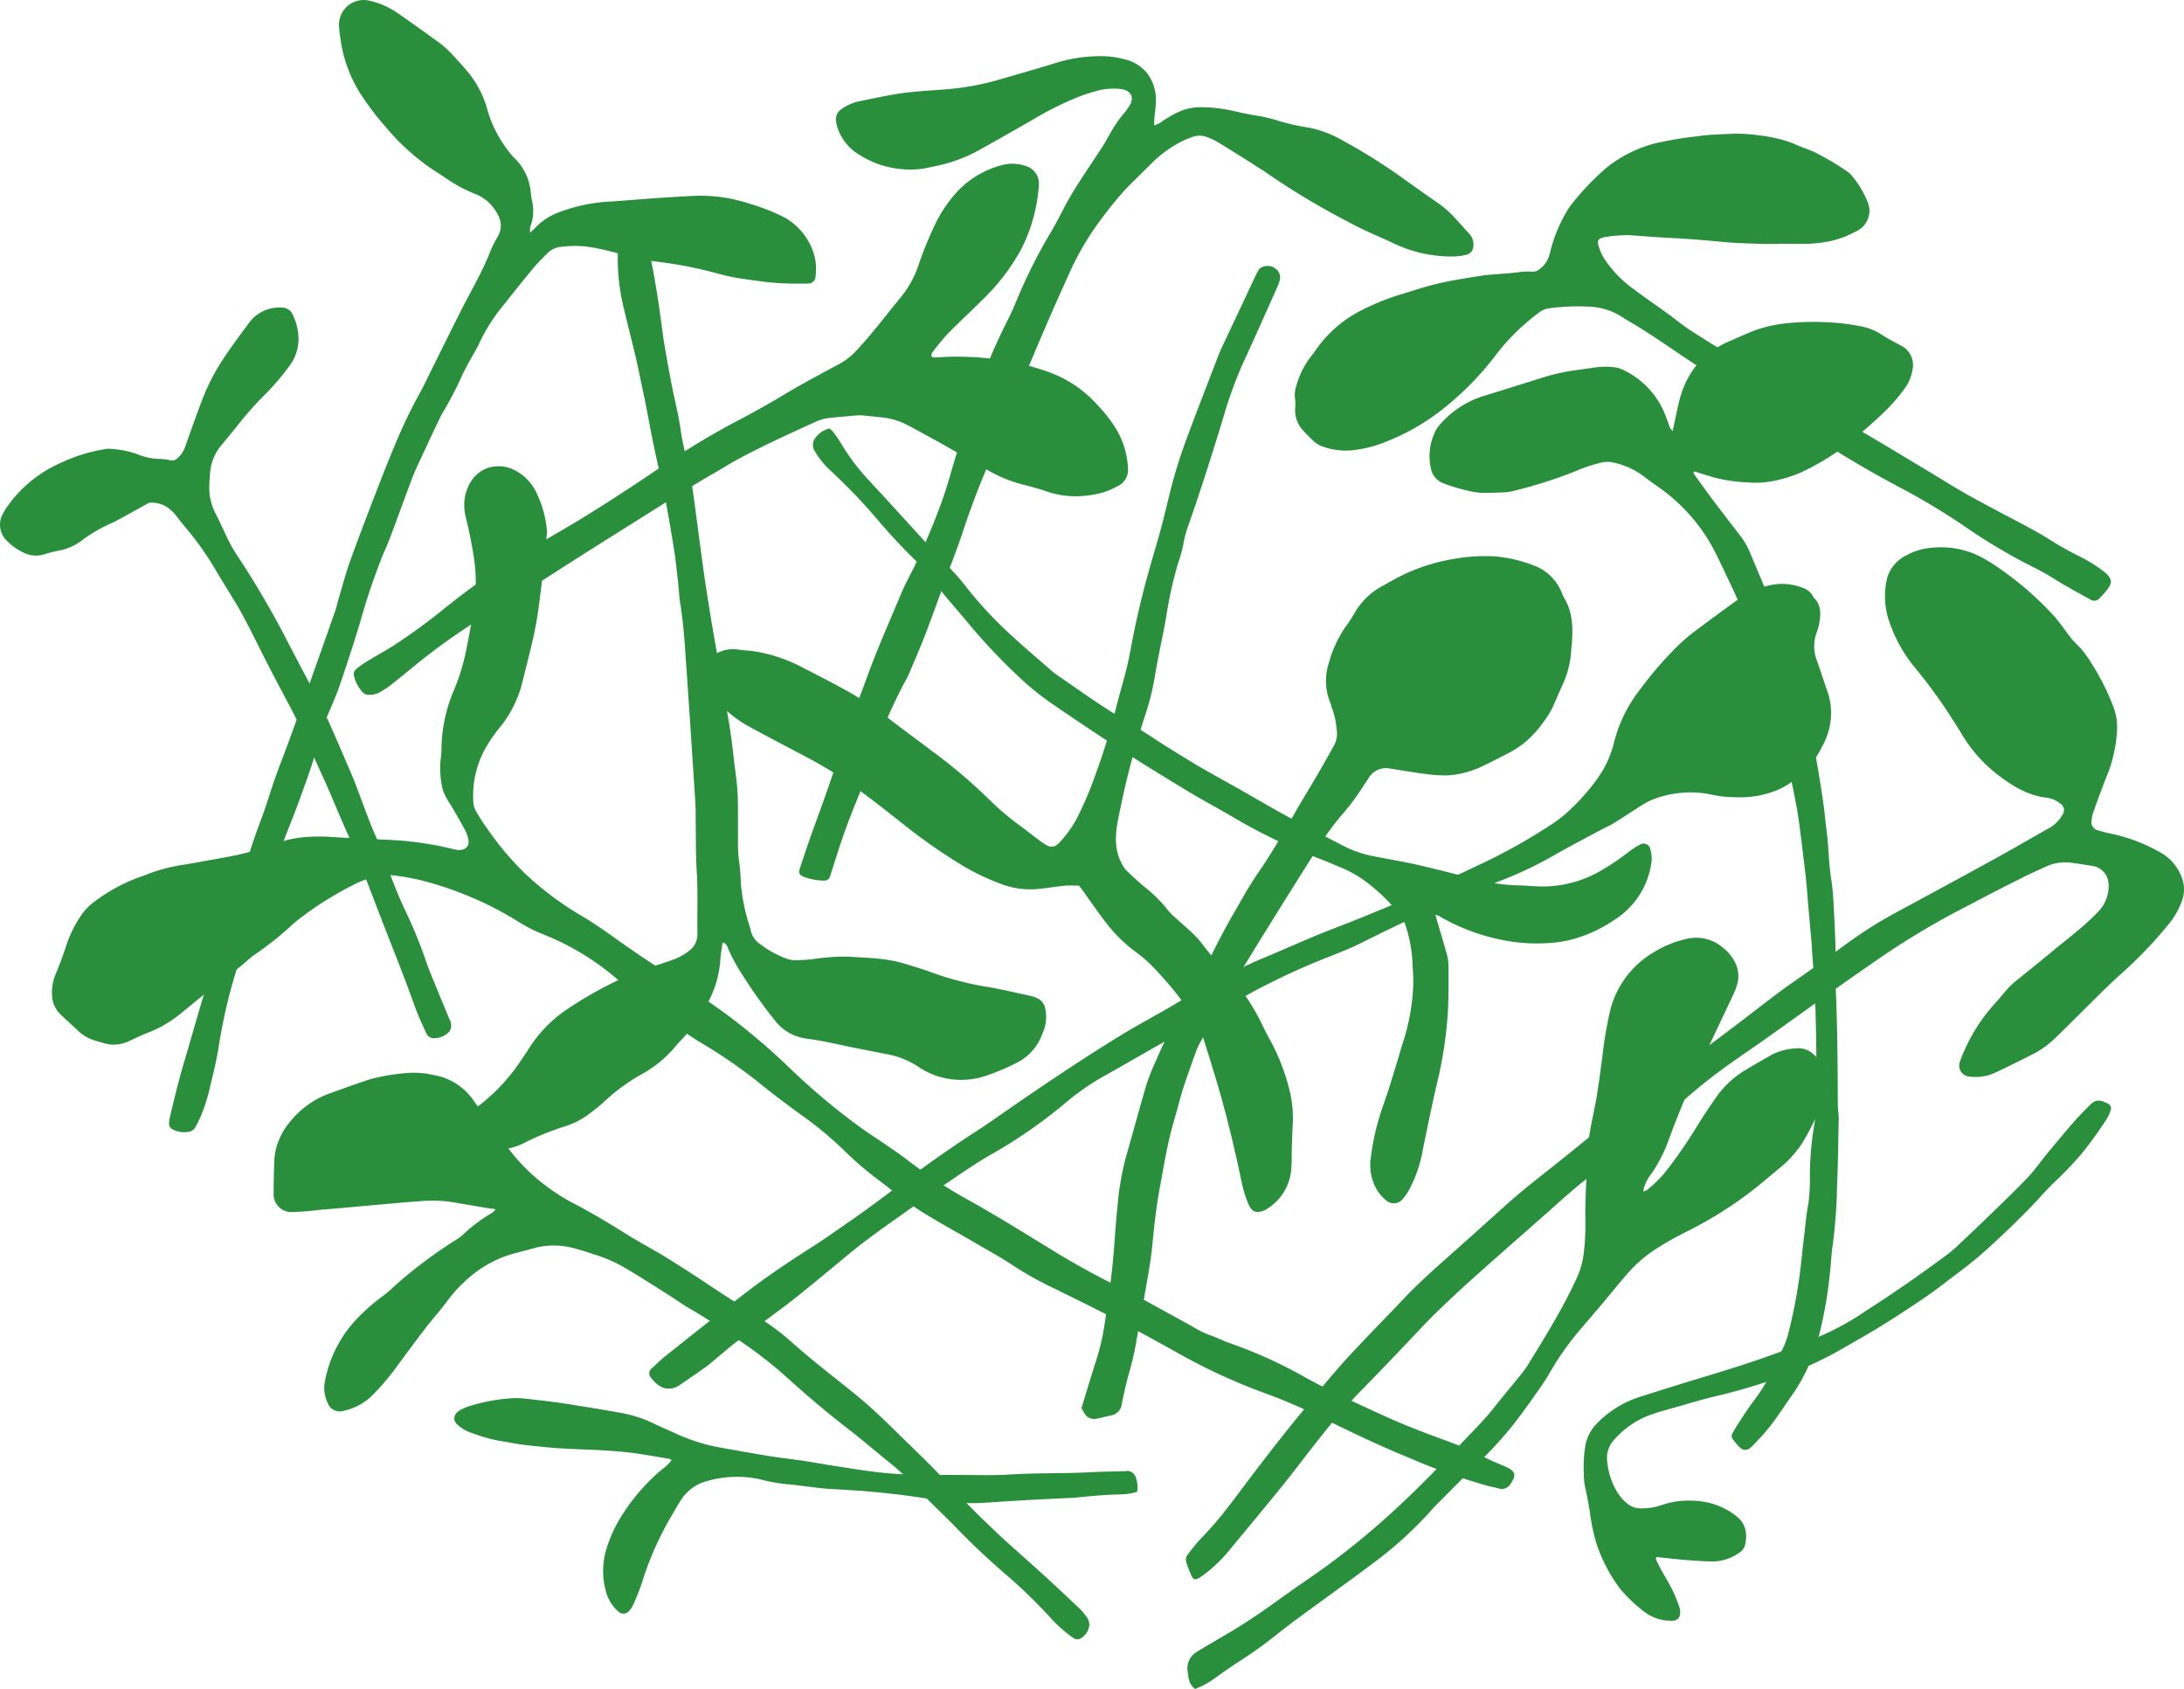 <svg xmlns="http://www.w3.org/2000/svg" width="1080" height="835.05" viewBox="-0.002 0.015 1080 835.035" style=""><g><title>fxVector_191447914</title><g data-name="Layer 2"><g data-name="Layer 1" fill="#298f3d" fill-rule="evenodd"><path d="M533.53 437.87c-2.51 0-4.58-.18-6.63 0-4 .39-7.93 1.05-11.91 1.47a41.17 41.17 0 0 1-18-1.6 113 113 0 0 1-20.55-9.51 274.06 274.06 0 0 1-29.89-20.85c-7.59-5.94-15.13-12-22.92-17.58a197.76 197.76 0 0 0-24.09-15.12c-9.46-4.93-18.92-9.9-28.28-15A59.16 59.16 0 0 1 354 345.93a18.52 18.52 0 0 1-4.32-12.75 18.1 18.1 0 0 1 2.16-7.24 6.85 6.85 0 0 1 4.32-3.71 16.44 16.44 0 0 1 8.23-1.17c2.77.5 5.62.54 8.4.93a76.84 76.84 0 0 1 24.33 8.17c6.61 3.37 13.2 6.76 19.7 10.32a168.27 168.27 0 0 1 22 14.26c7.52 5.79 15.12 11.34 22.75 17.11a259.89 259.89 0 0 1 27.11 23 139.11 139.11 0 0 0 16.27 13.8c2.74 2 5.42 4.13 8.14 6.2 1.06.8 2.16 1.6 3.26 2.31 3.22 2.16 5.21 2 7.8-.86a56.06 56.06 0 0 0 8.28-11.54 166.55 166.55 0 0 0 8.64-20 331.32 331.32 0 0 0 11.06-35.67c1.66-6.61 3.65-13.13 5.25-19.76 1.27-5.32 2.16-10.8 3.24-16.12s2.37-11 3.69-16.46c2.49-10.24 5.45-20.33 8.41-30.44 2.16-7.51 3.95-15.12 5.83-22.81a248.17 248.17 0 0 1 8.79-28.08c4.95-13.33 10.13-26.59 15.25-39.88.8-2.16 1.77-4.08 2.72-6.09l15.32-32.6c.45-.93.91-1.86 1.43-2.77a5.23 5.23 0 0 1 1-1.4 6.49 6.49 0 0 1 7.52 0 5.41 5.41 0 0 1 2.14 6.33 34 34 0 0 1-1.45 3.74c-5.64 12.57-11.23 25.19-17 37.71a212.74 212.74 0 0 0-9.46 26.36c-5.44 17.89-11.1 35.69-17.28 53.29a53.29 53.29 0 0 0-2.46 9.44 62.51 62.51 0 0 1-2.42 8.64 197.61 197.61 0 0 0-5.9 26.42c-1 6.14-2.38 12.21-3.56 18.32-.76 3.94-1.54 7.85-2.16 11.8a126.17 126.17 0 0 1-4.33 17.67 414.56 414.56 0 0 0-11.29 40.68c-1 4.94-2.16 9.85-3 14.82-1 6.48-1 13 2.31 19.09a13.57 13.57 0 0 0 2.16 3.24c3.11 3 6.24 5.92 9.55 8.64a66.88 66.88 0 0 1 11 11 30.25 30.25 0 0 0 4.06 4.1c3.26 3 6.72 5.84 9.83 9 2.29 2.33 4.11 5.08 6.2 7.58a75.27 75.27 0 0 0 5.27 6A112.08 112.08 0 0 1 625.3 509c1 2 2.16 4 3.13 5.9a103.67 103.67 0 0 1 9.33 24.48 58.06 58.06 0 0 1 1.47 17.28c-.21 4-.34 8-.47 12 0 3.11 0 6.24-.22 9.35a25.31 25.31 0 0 1-11.34 19.25 10.21 10.21 0 0 1-1.51.93c-4.76 2.27-6.83.56-8.3-2.79a58 58 0 0 1-3.5-11.47c-3.48-16.55-7.39-33-12.23-49.17-2.46-8.23-5-16.46-7.66-24.62a26.51 26.51 0 0 0-2.94-5.94A169.8 169.8 0 0 0 573 481.09a69.05 69.05 0 0 0-10.8-10 74.28 74.28 0 0 1-15.77-15.55c-3.28-4.21-6.28-8.64-9.44-13a48.74 48.74 0 0 0-3.46-4.67z"></path><path d="M534.78 696.3c2.16-7.17 4.32-14.39 6.61-21.6a118.87 118.87 0 0 0 4.32-16.79c.41-2.48.8-5 1.15-7.47.8-5.58 1.6-11.15 2.33-16.72.52-4.13 1-8.26 1.36-12.38.72-8.28 1.15-16.57 2.06-24.82a138.1 138.1 0 0 1 3.95-23.64c3.52-12.25 6.78-24.56 10.39-36.72a99.45 99.45 0 0 1 4.62-11.56 237.41 237.41 0 0 1 19.6-36.9 54.55 54.55 0 0 0 4.06-7.38c4.73-10.24 9.89-20.27 15.57-30 3.63-6.29 7.13-12.68 11.28-18.65 6.76-9.78 12.64-20.06 18.58-30.35 3.71-6.48 7.58-12.74 11.32-19.14q4-6.93 7.88-13.95a11.9 11.9 0 0 0 1.13-7.37 37.55 37.55 0 0 0-2.06-10c-.52-1.21-.71-2.57-1.25-3.8a28.49 28.49 0 0 1-.58-19.21 57.72 57.72 0 0 1 8.64-18.45 68.4 68.4 0 0 0 4.32-6.71 35.06 35.06 0 0 1 14.45-13.44c1.92-1.1 3.87-2.16 5.81-3.26a93.17 93.17 0 0 1 28.08-9.57 89 89 0 0 1 21.3-1.3 69.45 69.45 0 0 1 20.59 5.21c.28.11.52.26.8.39a23.75 23.75 0 0 1 11.17 12.22 18.93 18.93 0 0 0 1.06 2.44c4.32 6.92 4.56 14.56 4 22.36 0 1-.32 2.16-.32 3.09a46.68 46.68 0 0 1-4.8 18.82 720.62 720.62 0 0 0-3.56 8.16 41.69 41.69 0 0 1-5.4 9.18 53.37 53.37 0 0 1-9.29 10.16 52.34 52.34 0 0 1-6.7 4.51c-4.69 2.53-9.5 4.86-14.3 7.22a46.76 46.76 0 0 1-16.68 4.47 67.18 67.18 0 0 1-11.51-.73c-2.81-.26-5.59-.76-8.36-1.19s-5.85-.95-8.77-1.39a10 10 0 0 0-11 4.87c-.84 1.38-1.81 2.7-2.68 4.08a115.18 115.18 0 0 1-10.39 13.89 135.44 135.44 0 0 0-11.56 15.8q-13.82 21.78-27.42 43.73-10.43 16.85-20.58 33.89c-3.76 6.48-7.17 13-10.69 19.44a30.63 30.63 0 0 0-2 4.45c-2.81 8-5.86 15.86-8 24-1.72 6.48-3.8 13.11-5.31 19.74-1.73 7.67-3 15.43-4.45 23.14-1.79 9.63-2.85 19.44-3.78 29.1-.58 6-1.64 12-2.68 18-1.62 9.51-3.41 19-5.08 28.45a132.67 132.67 0 0 1-3.28 14.76c-1.62 5.53-2.92 11.19-4 16.85a6.47 6.47 0 0 1-5.44 5.59c-2.31.52-4.63 1.11-6.94 1.58a5.42 5.42 0 0 1-5.85-2.29c-.59-.82-.98-1.73-1.72-2.81z"></path><path d="M858.89 394.16a56 56 0 0 1-13.22-1.44 51.26 51.26 0 0 0-27.59 2.28 33.76 33.76 0 0 0-6 3c-4.78 3-9.44 6.15-14.26 9.09-2.64 1.6-5.53 2.81-8.27 4.32-7.31 3.93-14.67 7.78-21.87 11.93a192.43 192.43 0 0 1-26.57 12.46c-13.54 5.29-26.87 11-40.14 17-9.48 4.32-18.77 8.88-28.08 13.52-4.75 2.4-9.74 4.32-14.69 6.33a336.9 336.9 0 0 0-49.2 23.69c-5.71 3.46-11.63 6.49-17.46 9.86l-21.32 12c-8.12 4.62-16.2 9.35-24.37 13.87a126.92 126.92 0 0 0-19.66 13.78 241.7 241.7 0 0 1-36.2 25c-5.66 3.22-11.08 6.87-16.51 10.52q-12.54 8.48-24.86 17.28c-9.42 6.72-19 13.27-27.93 20.61-8.26 6.79-16.44 13.68-24.76 20.37-5.08 4.09-10.33 8-15.58 11.89s-11.27 8.18-16.82 12.42c-3.52 2.7-6.85 5.66-10.29 8.49-1.49 1.23-2.93 2.52-4.51 3.63-4 2.83-8 5.59-12.08 8.33a9.76 9.76 0 0 1-6.61 2.16 9.16 9.16 0 0 1-2.94-.79 15.18 15.18 0 0 1-4.94-4.32 3.23 3.23 0 0 1-.27-4.55 3.41 3.41 0 0 1 .61-.53c2.36-2.16 4.73-4.52 7.28-6.48 13.25-10.52 26.47-21.11 39.88-31.39 10.13-7.76 20.74-14.86 31.52-21.71 6.48-4.13 12.77-8.64 19.12-13 9.91-6.83 19.44-14.2 29.1-21.3 11.12-8.17 22.4-16.14 34-23.57 4.13-2.64 8.12-5.49 12.14-8.28 19.27-13.37 38.69-26.48 58.7-38.75 9.24-5.68 18.88-10.63 28.08-16.2 10.07-6.07 20.54-11.32 30.94-16.72 5.24-2.75 10.8-5 16.22-7.28 10.5-4.5 20.93-9.14 31.6-13.22s20.94-8.36 31.33-12.71c2.05-.86 4.06-1.83 6.07-2.76 11.17-5.21 22.36-10.33 33.46-15.64a280.79 280.79 0 0 0 37.16-21 61 61 0 0 0 6.89-5.64 102.88 102.88 0 0 0 13.84-15.64 51.36 51.36 0 0 0 8.33-18.07 70.19 70.19 0 0 1 12.64-25.82 178.93 178.93 0 0 1 18.62-21.6 87.65 87.65 0 0 1 7.69-6.72c7.22-5.46 14.54-10.8 21.86-16.13a55.47 55.47 0 0 1 13.12-6.48 27.78 27.78 0 0 1 19.59.47 8.66 8.66 0 0 1 4.73 3.87 5.13 5.13 0 0 0 .73 1.12c3.72 3.78 3.2 8.36 2.4 13a26.84 26.84 0 0 1-1.29 4.32 19.42 19.42 0 0 0 .17 13.48c1.88 5.17 3.48 10.42 5.34 15.58a32.68 32.68 0 0 1 1.46 14.49 34.41 34.41 0 0 1-4 12.21 46.06 46.06 0 0 1-20.46 21 47.42 47.42 0 0 1-21.87 4.37z"></path><path d="M827.15 213.13c1.21-5.57 2.16-10.52 3.37-15.38a46.37 46.37 0 0 1 5.27-12.68 35.83 35.83 0 0 1 4.86-6.31 44 44 0 0 1 14.15-9.89c3.68-1.6 7.33-3.2 11-4.77a65.15 65.15 0 0 1 16.76-4.17 131.06 131.06 0 0 1 23.1-.46 101.84 101.84 0 0 1 14.54 1.88 27.12 27.12 0 0 1 10.26 4.11c3 1.94 6.15 3.56 9.29 5.25a10.8 10.8 0 0 1 6 12.12 21.56 21.56 0 0 1-3.69 9 89.86 89.86 0 0 1-11.45 13q-5.58 5.16-11.28 10.13a123.56 123.56 0 0 1-28.64 18.58 64.13 64.13 0 0 1-15.75 4.6 43 43 0 0 1-11 .35 78.18 78.18 0 0 1-15.38-2.16c-3.57-.93-7-2.16-10.67-3.22-.48.3-.52.84-.13 1.38 3.22 4.45 6.48 9 9.7 13.33 4.32 5.68 8.64 11.28 13 16.92a36.67 36.67 0 0 1 4.9 8.44c3.05 7.24 6.07 14.5 9.16 21.74 2.49 5.87 5.14 11.66 7.52 17.58 3.87 9.66 7.5 19.44 10.43 29.34a51.85 51.85 0 0 1 1.82 8.64c.71 6.48 1.58 13 2.85 19.44.84 4.32 1.6 8.75 2.33 13.13.82 5 1.62 10 2.31 14.95.59 4.32.93 8.64 1.49 12.81 1.06 8.23 1 16.55 2.42 24.78a136.33 136.33 0 0 1 1.13 13.74c.65 10.67 1 21.34 1 32v8.44c.82 18.86.91 37.7 1 56.56 0 1.34.19 2.66.28 4a27.16 27.16 0 0 1 .15 3.12c-.24 10.8-.3 21.6-.8 32.4a261.14 261.14 0 0 1-2.16 29.7c-.6 3.8-.75 7.67-1.16 11.52a209.13 209.13 0 0 1-5.43 32.4 89 89 0 0 1-12.5 28.82c-5.43 7.6-10.24 15.68-16.7 22.49-1.23 1.29-2.44 2.61-3.7 3.89a11 11 0 0 1-1.66 1.46 3.65 3.65 0 0 1-4.84-.54c-1.3-1.25-2.3-2.59-3.3-3.82a2.75 2.75 0 0 1-.17-3.33c.95-1.69 1.92-3.35 3-5 2.29-3.46 4.49-7 7-10.3A94.07 94.07 0 0 0 879.06 672a45.3 45.3 0 0 1 2.16-4.43 41.59 41.59 0 0 0 3.44-9.61 252.25 252.25 0 0 0 5.44-28.82c.82-6.33 1.36-12.68 2.16-19 .56-4.86 1-9.77 1.9-14.56a84.23 84.23 0 0 0 .82-14.19 160.06 160.06 0 0 1 2.16-25.21 70.62 70.62 0 0 0 1-11.52q.2-13.8 0-27.63c-.13-9-.33-18.1-.72-27.15-.3-7-.95-13.89-1.44-20.85a18.64 18.64 0 0 0-.13-2.68l-1.62-18.17c-.35-4-.59-8-1-12-.75-6.94-1.6-13.85-2.46-20.76-.61-4.84-1.17-9.73-2-14.52-1.19-6.72-2.57-13.39-4-20.07a102.17 102.17 0 0 1-2.37-13.57 6.19 6.19 0 0 0-.31-1.75c-2.61-6.35-3.39-13.17-4.84-19.83a183.94 183.94 0 0 0-9-28.27c-5.68-14.37-12.27-28.3-19-42.19a87.84 87.84 0 0 0-29.38-34.57c-2.33-1.62-4.6-3.26-6.83-5a38.29 38.29 0 0 0-16.13-7.13 12.71 12.71 0 0 0-4.84.15 70.81 70.81 0 0 0-12.23 4 228.87 228.87 0 0 1-31.71 10.13 25.08 25.08 0 0 1-3.93.61c-3.87.15-7.74.32-11.58.26a30.83 30.83 0 0 1-6.48-1 91.17 91.17 0 0 1-12.34-3.69 9.79 9.79 0 0 1-6.24-7.45 27.87 27.87 0 0 1 1.75-17.28 15.44 15.44 0 0 1 2.87-4.48A47 47 0 0 1 733 196q14.44-4.47 28.86-9a99.31 99.31 0 0 1 18.19-4.09c5.85-.67 11.71-2.16 17.69-1.38a13.42 13.42 0 0 1 4.32 1.06 41.26 41.26 0 0 1 21.78 23.55c.71 1.79 1.31 3.62 2 5.42a8.73 8.73 0 0 0 1.31 1.57z"></path><path d="M270.5 262.93c-.37 4.15-.63 8.14-1.08 12.12-.78 7.06-1.64 14.13-2.53 21.19a191.55 191.55 0 0 1-3.63 21c-1.6 6.78-3.33 13.52-5 20.28a56.76 56.76 0 0 1-10.8 21.76 70 70 0 0 0-8.64 13 48.49 48.49 0 0 0-4.71 25.06 10 10 0 0 0 1.49 4.1 91.52 91.52 0 0 0 5.06 7.87 149.88 149.88 0 0 0 18.85 22.46 155.34 155.34 0 0 0 27.33 20.61c5.27 3.05 10.31 6.48 15.27 10 8.34 5.94 16.75 11.8 25.37 17.28 10.24 6.59 20.17 13.59 30.11 20.63a324.51 324.51 0 0 1 34.28 29.08 335.68 335.68 0 0 0 33.13 27.7c3.84 2.76 7.84 5.34 11.73 8s8.16 5.46 12 8.49A242.22 242.22 0 0 0 480 593.94c14.11 7.91 27.83 16.47 41.61 24.93a395.33 395.33 0 0 0 35.47 19.23c2.68 1.3 5.27 2.74 7.88 4.17 8.19 4.47 16.38 9 24.57 13.5a50.66 50.66 0 0 0 9 4.45c3.22 1 6.24 2.74 9.48 3.8a230.66 230.66 0 0 1 38 17.29c12.75 7 25.93 13 39.21 19.05 10 4.56 20.27 8.4 30.57 12.16a171.48 171.48 0 0 1 19.16 8.38c3.16 1.62 6.48 2.88 9.74 4.32 4.82 2.16 5.28 4.32 2.17 8.54a4.9 4.9 0 0 1-5.73 2.16c-1.86-.54-3.76-.87-5.62-1.34a305.84 305.84 0 0 1-38.88-13.89c-16-6.48-31.39-14.11-46.86-21.61a251.42 251.42 0 0 0-24.17-10.23 293.3 293.3 0 0 1-43.21-19.92q-16.31-9.18-32.87-17.8c-9.73-5.08-19.62-9.85-29.47-14.71a166.07 166.07 0 0 1-19-10.68c-6-4-12.44-7.51-18.73-11.19-8.47-4.92-17.06-9.63-25.4-14.75-4.93-3-9.51-6.61-14.17-10-2.53-1.84-4.93-3.85-7.41-5.71a169.17 169.17 0 0 1-17.63-15A175.33 175.33 0 0 0 397 551.8c-7.22-5.19-14.35-10.57-21.26-16.16a251.19 251.19 0 0 0-29.31-20.2c-2.66-1.62-5.3-3.3-7.8-5.16-11.43-8.49-22.81-17.07-33.64-26.36a128.82 128.82 0 0 0-36.44-22 69.77 69.77 0 0 1-11.55-5.8 170.14 170.14 0 0 0-42.88-19.27 110.52 110.52 0 0 0-18.69-3.93 16.8 16.8 0 0 0-3.54-.2 41.82 41.82 0 0 0-14.63 3.55 167.69 167.69 0 0 0-27.37 16.59 72.79 72.79 0 0 0-6.84 5.68 159.47 159.47 0 0 1-16.77 13.22 34.2 34.2 0 0 0-3.2 2.44c-6.37 5.81-13.56 10.59-20.28 16-4.32 3.41-8.51 6.91-12.81 10.37a58.12 58.12 0 0 1-16.31 9.8c-3.33 1.23-6.48 2.81-9.77 4.32a17.24 17.24 0 0 1-13 .93c-1.4-.43-2.85-.8-4.32-1.27A20.85 20.85 0 0 1 39 510c-3-2.85-6.15-5.6-9.11-8.49a13.66 13.66 0 0 1-4.17-9.64 23 23 0 0 1 1.7-10c2-4.79 3.83-9.68 5.43-14.6a58.66 58.66 0 0 1 7.56-15.12 28.17 28.17 0 0 1 5.51-5.77 84.81 84.81 0 0 1 20.39-11.69c1.9-.82 3.91-1.42 5.81-2.16a81.54 81.54 0 0 1 19.29-5.07c8.64-1.56 17.28-3 25.92-4.74a158.91 158.91 0 0 0 20-6 54.26 54.26 0 0 1 14.75-2.94 88.87 88.87 0 0 1 11.54 0c7.54.54 15.12.78 22.68 1.17 5.47.3 11 .43 16.42 1.08a169.86 169.86 0 0 1 21 3.67 16.8 16.8 0 0 0 2.61.54c4.15.33 6.2-2.16 5.1-6a20.21 20.21 0 0 0-1.6-4.12c-2-3.65-4.06-7.26-6.13-10.8-1-1.69-2.16-3.27-3-4.95a18.39 18.39 0 0 1-1.87-4.49 44.29 44.29 0 0 1-1-13.72 55.49 55.49 0 0 0 .48-5.75 75.55 75.55 0 0 1 6.09-29 103.13 103.13 0 0 0 6.22-20.41c1.19-5.66 2.16-11.39 3.2-17.05a85.86 85.86 0 0 0 .17-30.54c-1-5.86-2.16-11.65-3.59-17.42a24.15 24.15 0 0 1-.52-10.15c3-15.23 16.7-18.49 26.16-12.51a23.49 23.49 0 0 1 9.12 10.07 53.42 53.42 0 0 1 5.34 19.53z"></path><path d="M357.27 466.06c-.36 2.91-.88 5.81-1.08 8.64a51 51 0 0 1-10.39 27.5 8.62 8.62 0 0 0-.8 1.08c-2.57 5.66-7.25 9.7-11.19 14.32a57.56 57.56 0 0 1-17.28 13.93 95.27 95.27 0 0 0-18.17 13.53c-2.44 2.16-5 4.19-7.62 6.13a40 40 0 0 1-11.93 5.88 133.35 133.35 0 0 0-18.14 7.28 34.69 34.69 0 0 1-10.8 3.8 50.21 50.21 0 0 1-18.08-.8 8 8 0 0 1-5.34-10A7.16 7.16 0 0 1 227 556a18.18 18.18 0 0 1 5.9-6.48 92.44 92.44 0 0 0 24.76-25.3c1.36-1.95 2.7-3.91 3.95-5.92a65.43 65.43 0 0 1 18.84-19.31A195.28 195.28 0 0 1 310 482.61c7.19-3.25 14.78-5.23 22.16-7.89a28.33 28.33 0 0 0 8.93-4.9 9.84 9.84 0 0 0 3.78-8.13c-.15-10.24.32-20.52-.33-30.71-.52-8.32-.36-16.62-.52-24.91 0-2.83 0-5.66-.13-8.47-.47-8.15-1.05-16.27-1.59-24.41l-1-15.53-1.56-23.1c-.32-4.73-.69-9.46-1-14.21q-.75-12-2.61-23.76c-.28-1.75-.31-3.55-.48-5.32-.34-3.39-.71-6.78-1.1-10.15s-.69-6.2-1.21-9.27c-1.27-7.75-2.51-15.51-4-23.22-1.92-9.72-4.19-19.44-6.22-29.12-1.43-6.83-2.64-13.7-4-20.53-.88-4.51-1.92-9-2.81-13.5-2.16-10.63-5-21.06-7.47-31.58a103.64 103.64 0 0 1-3.35-26.9c.13-4.32 0-4.86 5.06-6.48a22.62 22.62 0 0 1 3.07-.52 5.87 5.87 0 0 1 6.48 3.56 24.43 24.43 0 0 1 2 5.86c1 4.79 1.81 9.61 2.61 14.43s1.54 10.26 2.27 15.38c.45 3.24.76 6.48 1.32 9.7 1.21 7.15 2.48 14.3 3.87 21.43s3.37 14.75 4.42 22.23c1.3 9.13 4.11 17.9 5.53 27 .93 5.85 1.67 11.75 2.45 17.6.58 4.32 1.12 8.64 1.7 12.79.8 5.88 1.56 11.75 2.44 17.63q1.55 10.32 3.27 20.65c1.62 9.49 3.34 19 5 28.43 1.42 8.17 2.85 16.35 4.12 24.54.82 5.27 1.38 10.59 2 15.88.52 4.13 1.13 8.25 1.45 12.38.3 3.69.37 7.41.39 11.12v14.26a76.08 76.08 0 0 0 .67 12c.56 3.65.6 7.39.84 11.1a96.13 96.13 0 0 0 3.82 18.69 31.36 31.36 0 0 1 1 3.41 10.38 10.38 0 0 0 4.33 6.48 49.23 49.23 0 0 0 14 7.63 10.49 10.49 0 0 0 3.47.54 75.28 75.28 0 0 0 8.88-.5 100.12 100.12 0 0 1 17.76-1.22c9.31.63 18.7.67 27.73 3.5 4.67 1.45 9.4 2.79 14 4.54a148.4 148.4 0 0 0 27.52 7c6.85 1.21 13.63 2.83 20.44 4.32a17.55 17.55 0 0 1 3.78 1.28 6.77 6.77 0 0 1 3.52 4.32 19.25 19.25 0 0 1-1.19 13 25.71 25.71 0 0 1-13 14.64 114 114 0 0 1-15.51 6.47 38.2 38.2 0 0 1-25.72-.84 39.16 39.16 0 0 1-7.46-4 41 41 0 0 0-15.12-6c-6-1.17-11.92-2.32-17.89-3.53-4.92-1-9.85-2.16-14.79-3.06-2.47-.5-5-.8-7.46-1.17a23.51 23.51 0 0 1-15.66-9.31 242.19 242.19 0 0 1-16.22-22.86 84.75 84.75 0 0 1-7.24-13.76c-.52-.54-.85-1.46-2.17-1.48z"></path><path d="M570.75 62a12.91 12.91 0 0 0 4.47-2.4c2.29-1.36 4.54-2.83 6.94-3.95A26.82 26.82 0 0 1 593.84 53a75 75 0 0 1 15.45 1.73c4 .89 8.08 1.86 12.21 2.44a80.6 80.6 0 0 1 11.23 2.73A107.11 107.11 0 0 0 647 63.08a52.55 52.55 0 0 1 16.22 6 278.4 278.4 0 0 1 32 20.15c5.21 3.69 10.39 7.39 15.64 11a51.38 51.38 0 0 1 8.3 7.21c2.42 2.62 4.8 5.25 7.17 7.91a7.48 7.48 0 0 1 2.27 6A4.55 4.55 0 0 1 725 126a29.52 29.52 0 0 1-6.14.8 66 66 0 0 1-29.7-6.48c-7.39-3.46-15-6.49-22.14-10.46a370.67 370.67 0 0 1-40.81-24.45c-1.32-1-2.75-1.8-4.11-2.66-6.65-4.32-13.28-8.43-20-12.55a31 31 0 0 0-5.23-2.42 10.4 10.4 0 0 0-7.41 0 52.43 52.43 0 0 0-6.11 2.65A59.53 59.53 0 0 0 569.22 81c-4 4-8 7.91-12 11.88a167.09 167.09 0 0 0-11.34 13.72 138.46 138.46 0 0 0-17.67 29.77c-9 19.72-17.45 39.64-25.6 59.71-4.51 11.13-8.94 22.27-13.76 33.29s-9.18 22.81-13.07 34.56C474 269.3 472 274.57 470 279.86c-4.08 11.09-8 22.28-12.29 33.45-2.42 6.37-5.16 12.61-7.82 18.9a38.69 38.69 0 0 1-2.36 4.79 244.35 244.35 0 0 0-10.93 23.36 31 31 0 0 0-1.57 4.62 240.88 240.88 0 0 1-9.55 26.31c-2.79 6.72-5.47 13.48-7.93 20.31-2.29 6.48-4.32 13-6.37 19.44-.24.71-.48 1.43-.67 2.16a2.83 2.83 0 0 1-3 2.16 27.63 27.63 0 0 1-10-1.86c-2.16-.8-2.74-1.79-2-4.08 2.16-6.48 4.32-13 6.63-19.44 4.73-13 9.55-25.93 13.44-39.12 3.45-11.71 8.4-22.82 12.5-34.27 5.25-14.66 11.6-28.9 17.59-43.2 1.81-4.32 4.17-8.64 6.26-12.77a339.83 339.83 0 0 0 13.7-32.4c2.38-6.48 4.15-13 6.07-19.45 3.46-11.81 7.58-23.39 11.54-35.06a277.63 277.63 0 0 1 15.12-35.53c1.66-3.31 3.19-6.7 4.56-10.13a258.35 258.35 0 0 1 17.28-34.14c2.65-4.6 5-9.41 7.56-14.08 1.73-3.11 3.54-6.18 5.49-9.16 4-6.24 8.18-12.38 12.22-18.6 1.28-2 2.34-4.13 3.55-6.16a62.67 62.67 0 0 1 6.22-9.2 30.09 30.09 0 0 0 3.5-4.8c2-3.52.77-6.48-3.05-7.62A7.41 7.41 0 0 0 554 44a32.09 32.09 0 0 0-10.61.67 92.91 92.91 0 0 0-8.92 2.77 157.7 157.7 0 0 0-22.36 10.91c-9.87 5.75-19.83 11.32-29.81 16.89a76.38 76.38 0 0 1-21 7.15c-1.58.37-3.18.69-4.8 1a46.88 46.88 0 0 1-31.5-6.81A24.73 24.73 0 0 1 414.09 63a14.1 14.1 0 0 1-.65-3.91 5.59 5.59 0 0 1 2.49-5 23.05 23.05 0 0 1 9.74-4.16c7.11-1.47 14.21-3 21.43-4 6.78-.88 13.56-1.19 20.37-1.73a131.75 131.75 0 0 0 26.64-4.83c9.26-2.71 18.53-5.3 27.73-8.15a72.57 72.57 0 0 1 20.57-3.41 45.54 45.54 0 0 1 13.65 1.49 20.29 20.29 0 0 1 11.45 7.21 22.12 22.12 0 0 1 4.11 12 52.89 52.89 0 0 1-.42 6.65 49.31 49.31 0 0 0-.45 6.84z"></path><path d="M1046.89 361.07a69.63 69.63 0 0 1-5.33 23.27q-3.42 8.64-6.48 17.49a16.75 16.75 0 0 0-.82 4.32 4 4 0 0 0 3 4.32 62.84 62.84 0 0 0 6.48 1.67 84.07 84.07 0 0 1 25.21 9.7 23.14 23.14 0 0 1 10.13 12.53 16.32 16.32 0 0 1-.37 11.75 37.55 37.55 0 0 1-5.4 9.68 208.86 208.86 0 0 1-24.52 25.77c-5.5 4.95-10.8 10.22-16 15.4s-10.93 10.91-16.48 16.27a45.28 45.28 0 0 1-10.8 7.82c-6.2 3.15-12.44 6.26-18.75 9.22a22.63 22.63 0 0 1-10.8 2.16 13.38 13.38 0 0 1-3.09-.36 5.39 5.39 0 0 1-3.89-6.49 9 9 0 0 1 .56-1.66A86.59 86.59 0 0 1 986.62 496c2-2.16 3.83-4.51 5.81-6.74a34.51 34.51 0 0 1 3.81-3.74c6.48-5.27 13-10.43 19.31-15.72 7.32-6.05 15-11.69 21.6-18.65a18 18 0 0 0 5.49-14.9 9.38 9.38 0 0 0-8.23-8.17c-3.52-.6-7.05-1.1-10.57-1.58a22.66 22.66 0 0 0-12.55 2.17c-3.91 1.77-7.82 3.54-11.66 5.48q-13 6.48-25.73 13.24A396.7 396.7 0 0 0 933.48 471C914 484.23 895.11 497.94 876 511.57c-7 5-14.15 9.81-21.15 14.78a267.79 267.79 0 0 0-24.63 19.81c-12.33 11.17-25.44 21.36-38.77 31.32q-10.14 7.63-19.62 16.1C758 605.91 744 618.05 730.18 630.41q-10.3 9.17-20.22 18.82c-5.1 4.94-9.87 10.24-14.8 15.38-3.8 4-7.58 7.95-11.38 11.9-6.48 6.76-13.12 13.35-19.45 20.28-4.66 5.17-8.94 10.7-13.26 16.14-5.73 7.22-11.23 14.61-17 21.76-8.4 10.39-17 20.65-25.47 30.93a71.25 71.25 0 0 1-14.45 13.78c-3.22 2.16-4.09 2-5.53-1.62a57.34 57.34 0 0 1-2-5.4 4 4 0 0 1 .73-3.78 94.46 94.46 0 0 1 6.48-7.9q5.76-5.91 10.91-12.36c5.25-6.61 10.24-13.44 15.36-20.18 8.28-10.8 16.59-21.6 25.43-32.1 3.45-4.06 6.61-8.38 10.06-12.44 4.43-5.21 8.88-10.39 13.55-15.36 8.42-9 17.07-17.78 25.53-26.7 8.1-8.51 17-16.2 25.73-24q12-10.68 23.87-21.39c7.74-7 15.9-13.35 24.07-19.81 8.94-7.08 17.73-14.39 26.7-21.47q12.42-9.78 25-19.29c11.6-8.77 23.31-17.28 34.93-26.12 8.29-6.24 16.48-12.66 24.78-18.9 3.91-2.94 8-5.66 12-8.51 7-5 14-10 20.94-15.13a214.28 214.28 0 0 1 25.92-16.33q24.3-13.08 48.48-26.35c9-4.95 17.8-10.13 26.68-15.12a17.1 17.1 0 0 0 6.13-6.31 3.8 3.8 0 0 0-.77-5.32l-.24-.17a13.83 13.83 0 0 0-7.33-3c-8.64-1.13-15.92-5.45-22.72-10.57a71.41 71.41 0 0 1-18.67-20.69c-2.44-4.08-5.08-8-7.62-12a253.46 253.46 0 0 0-15.13-20.42 71.84 71.84 0 0 1-13.65-24.8 38.51 38.51 0 0 1-.65-19.79 18.13 18.13 0 0 1 9.75-11.58 30.31 30.31 0 0 1 12.29-3.65 43.49 43.49 0 0 1 23.22 3.91 85 85 0 0 1 11.34 7 157.13 157.13 0 0 1 26.34 23.2c2.65 3 4.86 6.38 7.32 9.53a28.8 28.8 0 0 0 3.2 3.69 46.55 46.55 0 0 1 7.43 9.4 118.34 118.34 0 0 1 11.34 22.64 28.5 28.5 0 0 1 1.54 10.86z"></path><path d="M531.93 245.37a45.07 45.07 0 0 1-15.25-2.7c-3.93-1.3-7.95-2.36-11.95-3.37a68.58 68.58 0 0 1-17.49-7.57c-7.22-4.14-14.41-8.29-21.61-12.35-5.55-3.13-11.17-6.16-16.78-9.16a35 35 0 0 0-13.14-3.89c-2.65-.26-5.31-.58-8-.82a19.26 19.26 0 0 0-3.56-.15c-4.73.39-9.44.82-14.17 1.29a23.08 23.08 0 0 0-7.22 2.16c-13.22 6-26.46 12-39.23 19-2.72 1.52-5.36 3.16-8.06 4.74-3.32 1.94-6.67 3.86-10 5.87-5.44 3.31-10.91 6.61-16.31 10Q312.8 258.7 296.44 269c-13.78 8.64-27.5 17.61-41.3 26.33-4.13 2.62-8.41 5-12.62 7.52A313.86 313.86 0 0 0 205 329.18c-4 3.29-8 6.59-12.12 9.79a56.19 56.19 0 0 1-5.16 3.35 10.27 10.27 0 0 1-5.6 1.16 3.65 3.65 0 0 1-2.76-1.18 18 18 0 0 1-4.32-8.17 3.08 3.08 0 0 1 1-3.22 34.86 34.86 0 0 1 4.32-3.22c4.67-2.87 9.48-5.53 14.13-8.42A290.21 290.21 0 0 0 219 301.45 376.83 376.83 0 0 1 251.36 278q11.92-7.38 24.06-14.4c17.85-10.35 35.13-21.61 52.17-33.23a380.12 380.12 0 0 1 35.73-21.6c8.23-4.32 16.46-8.84 24.46-13.68 8.88-5.35 18.1-10.19 27.24-15.12a33 33 0 0 0 8.34-6.48c7.71-8.25 14.49-17.28 21.6-25.92a51.25 51.25 0 0 0 8.86-15.34 175.91 175.91 0 0 1 7.73-19.44 66.52 66.52 0 0 1 12.21-18.47 46.15 46.15 0 0 1 22-12.75 20.13 20.13 0 0 1 11.82.63 9 9 0 0 1 6.15 9.33 82.5 82.5 0 0 1-8.61 31.47 104.59 104.59 0 0 1-20 25.92c-5.47 5.45-11.17 10.68-16.55 16.18a118.49 118.49 0 0 0-7.61 9.29 2 2 0 0 0-.32 1.62c.28.82 1.12.76 1.88.72 3.84-.16 7.71-.48 11.56-.37a148 148 0 0 1 24.32 2.16 128.36 128.36 0 0 1 20.57 5.57 59.17 59.17 0 0 1 24 16.46 71.52 71.52 0 0 1 8.52 10.8 41.81 41.81 0 0 1 6.3 20.16 8.84 8.84 0 0 1-4.9 8.75 40.54 40.54 0 0 1-6.91 3.05 50.74 50.74 0 0 1-14.05 2.06z"></path><path d="M709.83 452.32c.43 1.51.67 2.46.95 3.41 1.55 5.25 3.17 10.5 4.6 15.77a24.06 24.06 0 0 1 .91 6.14c0 7.88.13 15.77-.37 23.61a204.47 204.47 0 0 1-5.18 33.81c-2.62 11-4.76 22-7.09 33a65.55 65.55 0 0 1-7 20.52 26.53 26.53 0 0 1-3.05 4.32 5.68 5.68 0 0 1-8 .7 20.35 20.35 0 0 1-4.45-4.9 24.11 24.11 0 0 1-3.35-15.79 123.9 123.9 0 0 1 6.48-27.2c2.7-7.54 4.88-15.25 7.28-22.9.73-2.4 1.34-4.86 2.16-7.22a102.55 102.55 0 0 0 4.13-17.73 82.83 82.83 0 0 0 .71-20 69.93 69.93 0 0 0-3.56-20.47 15.8 15.8 0 0 0-2.27-4.32 80.64 80.64 0 0 0-12.81-13.56 61.11 61.11 0 0 0-15.64-10.11c-3.87-1.51-7.63-3.31-11.52-4.73a277.53 277.53 0 0 1-44-21.26c-7.07-4.08-14.28-7.93-21.26-12.14-11.56-7-23.05-14.06-34.41-21.39s-22.3-14.71-33.31-22.25a141.36 141.36 0 0 1-16.85-13.82 294.93 294.93 0 0 1-25.21-27c-3.61-4.33-7.37-8.54-11-13-1.81-2.16-3.37-4.51-5.16-6.69a88.46 88.46 0 0 0-7.54-8.75 298 298 0 0 1-20.67-22.12 273.41 273.41 0 0 0-22.9-23.77 41 41 0 0 1-7.48-9.35 5.56 5.56 0 0 1 0-6.29 12.13 12.13 0 0 1 7.26-5 17.63 17.63 0 0 1 2.16 2.16c1.39 1.92 2.75 3.89 3.93 5.92a106 106 0 0 0 13.74 18c9.29 10 18.45 20.13 27.72 30.24 4.73 5.12 9.59 10.13 14.32 15.25 1.82 1.95 3.52 4 5.17 6.14a201 201 0 0 0 23 24.73c6.48 6 13.35 11.78 20.05 17.63a24.07 24.07 0 0 0 2.49 1.9c9.18 6.27 18.21 12.81 27.65 18.69 6.93 4.32 13.95 8.44 20.78 13 6.22 4.06 12.55 7.93 18.88 11.77 3.93 2.4 8 4.63 12 6.89 3.47 2 7 3.89 10.47 5.86 7.63 4.32 15.13 8.77 22.86 13 9.66 5.23 19.44 10.28 29.14 15.34a55.92 55.92 0 0 0 14.71 5c7.13 1.4 14.3 2.57 21.39 4.17 8.51 1.92 17 4.12 25.45 6.3a101.79 101.79 0 0 0 23.76 3.91c3.84 0 7.69.42 11.56.55a57.52 57.52 0 0 0 30.24-7.85 121.55 121.55 0 0 0 14-9.48 35.81 35.81 0 0 1 5.25-3.33 3.35 3.35 0 0 1 4.64.95 3.45 3.45 0 0 1 .52 1.39 15.58 15.58 0 0 1 .52 6.58A40.07 40.07 0 0 1 798 455a67.44 67.44 0 0 1-19.66 9.2 54.13 54.13 0 0 1-8.64 1.71 86.57 86.57 0 0 1-29-1.64 99.28 99.28 0 0 1-29.27-11.49 10.35 10.35 0 0 0-1.6-.46z"></path><path d="M879.78 120.63h-7.11c-6.68-.26-13.37-.3-20-.95-8.64-.82-17.41-1.58-26.13-2-7-.34-13.89-.93-20.83-1.4a68.71 68.71 0 0 0-12.4 1 8.64 8.64 0 0 0-1.25.39 2.31 2.31 0 0 0-1.88 2.68 2.85 2.85 0 0 0 .11.39 24.15 24.15 0 0 0 3.63 8.08 58.59 58.59 0 0 0 14.34 14.45c5.38 4 10.8 7.76 16.27 11.67 3.84 2.78 7.49 5.89 11.47 8.44 7.84 5.08 15.83 9.94 23.76 14.76 9.79 5.87 19.68 11.62 29.53 17.28 3.07 1.79 6.22 3.48 9.31 5.25 8.75 5 17.52 10 26.23 15.12 9.2 5.4 18.32 11 27.48 16.44 7.25 4.32 14.38 8.92 21.77 13 9.46 5.27 19.12 10.18 28.65 15.3 3.65 2 7.3 4 10.8 6.24a150.78 150.78 0 0 0 14.73 8.27 75.26 75.26 0 0 1 11.39 7 19.23 19.23 0 0 1 1.72 1.38c3.05 2.85 3.24 4.69.69 8.08a44.52 44.52 0 0 1-3.54 4 3.62 3.62 0 0 1-5 .87l-.17-.14c-5.71-3.15-11.48-6.24-17-9.7a123 123 0 0 0-11.6-6.48 280.58 280.58 0 0 1-34-20.33A338 338 0 0 0 939.49 241a512.48 512.48 0 0 1-44.74-26.59c-6.31-4.17-13-7.86-19.45-11.51-11.57-6.48-22.64-13.57-33.8-20.63-12.53-7.93-24.41-16.88-37.33-24.22a5.41 5.41 0 0 1-.76-.48 32.89 32.89 0 0 0-18.75-6 103.61 103.61 0 0 0-19.44 1 10.81 10.81 0 0 0-4.71 2.38 107.06 107.06 0 0 0-21.6 21.6 147 147 0 0 1-24.24 24.74 109.93 109.93 0 0 1-29 17 61.93 61.93 0 0 1-16.72 4.32 34.53 34.53 0 0 1-14.95-1.85 12.14 12.14 0 0 1-4.19-2.46 73 73 0 0 1-6.48-6.68 15 15 0 0 1-2.85-10 26.44 26.44 0 0 0 0-4 13.86 13.86 0 0 1 .6-7 41.59 41.59 0 0 1 7.4-14.62c1.23-1.49 2.27-3.13 3.41-4.67a60.83 60.83 0 0 1 18.9-16.61 119.39 119.39 0 0 1 23.77-9.72c5.5-1.73 11-3.5 16.63-4.82 6.63-1.55 13.37-2.59 20.11-3.67s14.19-1.06 21.24-2.16a36.47 36.47 0 0 1 5.33 0 5.17 5.17 0 0 0 3.29-1.15 13.44 13.44 0 0 0 5.22-7.82 73.92 73.92 0 0 1 9.14-22.1 15.43 15.43 0 0 1 1.54-2.16 130 130 0 0 1 17.13-18 63.83 63.83 0 0 1 24.32-12.25 190.37 190.37 0 0 1 21.6-3.58c5.75-.89 11.54-.85 17.29-1.17a79.88 79.88 0 0 1 12.83.86 58.52 58.52 0 0 1 7.45 1.26 54.17 54.17 0 0 1 11 3.52c3.37 1.53 7 2.48 10.27 4.32A134.4 134.4 0 0 1 913.76 85a9.65 9.65 0 0 1 1.64 1.49 47 47 0 0 1 7.91 12.83 11.17 11.17 0 0 1-5.15 14.93c-.22.11-.44.21-.67.3a47.6 47.6 0 0 1-13 4.8 76.88 76.88 0 0 1-9.7 1.16c-5 .2-10.09 0-15.12 0z"></path><path d="M262.16 115a37.67 37.67 0 0 0 2.74-2.62 31.7 31.7 0 0 1 11.91-7.58 84.35 84.35 0 0 1 26.05-5.21c7.69-.54 15.36-1.19 23.05-1.73 5.64-.38 11.25-.71 16.89-1a77.13 77.13 0 0 1 28.08 3.93 99.37 99.37 0 0 1 16.57 6.48 30.82 30.82 0 0 1 15.71 21.06 29.77 29.77 0 0 1 .13 8.43 3.58 3.58 0 0 1-3.48 3.43 7.28 7.28 0 0 1-1.32 0 148.4 148.4 0 0 1-20-.79c-5-.72-10-1.28-15-2.17-3.48-.62-6.94-1.53-10.37-2.46a204.4 204.4 0 0 0-29.34-5.51 106.67 106.67 0 0 1-13.91-2.89c-4.88-1.25-9.74-2.66-14.69-3.59a52.07 52.07 0 0 0-18.12-.67 10.85 10.85 0 0 0-6.27 3c-2.48 2.53-5.05 5-7.32 7.75q-7.1 8.64-13.91 17.29a90.22 90.22 0 0 0-12.12 18.6c-1.71 3.91-4.09 7.56-6.12 11.34-1.16 2.16-2.39 4.45-3.37 6.76a169.61 169.61 0 0 1-8.64 16.53c-.65 1.18-1.36 2.31-1.92 3.52-3.91 8.31-7.86 16.61-11.69 25-1.53 3.35-2.76 6.87-4.06 10.33-2.89 7.77-5.72 15.57-8.64 23.35-1.06 2.76-2.16 5.46-3.46 8.21a326.36 326.36 0 0 0-11.51 34.07q-4.73 15.51-10 30.87c-1.73 5-3.89 9.93-6 14.84a118.41 118.41 0 0 0-5.29 16c-1.73 6.63-4 13-6.31 19.44q-2.55 7.13-5.27 14.17c-4.92 12.72-10 25.38-14.84 38.13s-9.83 26.09-13.76 39.44a266.35 266.35 0 0 0-8.36 36.36c-1.1 7.32-3 14.5-4.67 21.73a84.29 84.29 0 0 1-4.3 13.16c-.73 1.77-1.64 3.47-2.53 5.18a4.45 4.45 0 0 1-3.54 2.42 12.55 12.55 0 0 1-7.39-1 3.31 3.31 0 0 1-2.16-3.52 23.49 23.49 0 0 1 .39-2.63c2.16-9.4 4.52-18.73 7.24-28 3.2-10.8 6.22-21.6 9.48-32.4 2-6.81 4.19-13.61 6.68-20.27 4.45-11.94 8.44-24 11.88-36.33 2.76-9.85 5.79-19.62 9.42-29.19 1.68-4.43 3.19-8.94 4.64-13.46 2.16-6.91 4.73-13.73 7.33-20.52 4.06-10.67 7.82-21.45 11.64-32.21q6.74-18.84 13.35-37.74c.78-2.16 1.23-4.55 1.92-6.82 1.93-6.38 3.63-12.86 5.9-19.1 4.6-12.68 9.48-25.27 14.34-37.85 2.55-6.65 5.25-13.24 8-19.81a245.28 245.28 0 0 1 11.55-24c2.42-4.32 4.54-9 6.81-13.52 4.69-9.42 9.33-18.86 14.1-28.26s10.29-18.73 14.2-28.69a53 53 0 0 1 3.58-7.15c3-5.18 1.39-9.78-1.77-14a20.35 20.35 0 0 0-9.37-7.26 72.43 72.43 0 0 1-14.78-8c-1.12-.72-2.16-1.56-3.31-2.16a111.2 111.2 0 0 1-26-22.82 137.89 137.89 0 0 1-11.92-15.51 67.42 67.42 0 0 1-10.59-28.53 58.4 58.4 0 0 1-.69-6.18A12.25 12.25 0 0 1 182.88.39 39.48 39.48 0 0 1 197 6.74c6.84 4.71 13.58 9.55 20.3 14.46a46.38 46.38 0 0 1 5.94 5.35c3.07 3.22 6 6.48 8.9 10a49.91 49.91 0 0 1 9 18.21 61.4 61.4 0 0 0 10.63 20.4 21.74 21.74 0 0 0 2.35 2.72 27 27 0 0 1 8.36 17.28 34.83 34.83 0 0 0 .59 3.95 22.59 22.59 0 0 1-.28 11.43 8.07 8.07 0 0 0-.63 4.46z"></path><path d="M245.07 597.83c-2.72-.39-4.77-.6-6.78-1-5.58-.9-11.13-1.94-16.68-2.78a71.1 71.1 0 0 0-15.57 0c-5.77.34-11.52.92-17.29 1.42L164 597.68c-1.64.15-3.26.24-4.88.39-2.35.24-4.71.56-7.06.76s-4.73.32-7.11.41a8.83 8.83 0 0 1-9.63-8 10.14 10.14 0 0 1 0-1.35q0-8.23.35-16.46a29.64 29.64 0 0 1 2.16-9.51 31.53 31.53 0 0 1 5.1-8.71 44.94 44.94 0 0 1 19.44-14.38c6.7-2.42 13.39-4.82 20.13-7.09a96.78 96.78 0 0 1 17.05-3.07 43.58 43.58 0 0 1 15 .87 30 30 0 0 1 19.68 12.64c5.29 7.53 11 14.73 16.2 22.33a91.71 91.71 0 0 0 12.77 14.22 100.87 100.87 0 0 0 22.77 15.44c8 4.32 15.74 8.92 23.41 13.76 6.14 3.87 12.58 7.28 18.8 11 5.2 3.16 10.3 6.48 15.42 9.77 3.35 2.16 6.66 4.43 10 6.63 8.65 5.68 17.5 11.21 26.1 17a118 118 0 0 1 11.9 9.36c9 8 18.47 15.36 27.87 22.87A244.73 244.73 0 0 1 438.2 703c7.32 7.18 14.69 14.28 21.95 21.5 3.67 3.67 7.19 7.5 10.8 11.3q14.6 15.62 30.56 29.85c6.1 5.45 12.19 10.8 18.19 16.4 5 4.6 10 9.31 14.93 14a35.32 35.32 0 0 1 2.49 3.11c3.26 3.93.77 8.9-2.79 10.93a3.31 3.31 0 0 1-3.78-.41A66.82 66.82 0 0 1 519 799.34a250.78 250.78 0 0 0-23.11-22.18q-12.61-11-24.18-23c-3.71-3.85-7.62-7.5-11.4-11.26-3.16-3.15-6.35-6.26-9.38-9.52a96.86 96.86 0 0 0-10.8-10.05c-6.83-5.46-13.44-11.23-20.37-16.57-10.95-8.42-21.43-17.41-31.69-26.66a207.14 207.14 0 0 0-20.7-16.15c-8.29-5.75-16.7-11.32-25.4-16.44-4.32-2.47-8.23-5.32-12.38-7.91-6.78-4.32-13.57-8.64-20.41-12.68a70 70 0 0 0-15.9-6.87 115.17 115.17 0 0 0-11.06-3.31 37.79 37.79 0 0 0-17.63.22c-3.59 1-7.17 1.94-10.8 2.89A57 57 0 0 0 229.41 634a62.88 62.88 0 0 0-8 8.95c-3.53 4.77-7.54 9.18-11.15 13.89-4.73 6.11-9.25 12.35-13.87 18.53A119.08 119.08 0 0 1 184 690a28.85 28.85 0 0 1-13.91 7.49 6.28 6.28 0 0 1-8-3.76 17.2 17.2 0 0 1-1.32-11.29 61.17 61.17 0 0 1 13.61-28.09 91.91 91.91 0 0 1 14.41-13.18c3.21-2.33 6.09-5.18 9.11-7.82A233.05 233.05 0 0 1 225.48 613a19.17 19.17 0 0 0 3.24-2.36 76.13 76.13 0 0 1 14.93-11.17 10.7 10.7 0 0 0 1.42-1.64z"></path><path d="M591 835.05c-3-2.16-3.24-5.16-3.62-8.06a10 10 0 0 1 1.77-8 14.18 14.18 0 0 1 3.82-3c5.47-3.29 11-6.48 16.46-9.73 9.59-5.7 18.6-12.24 27.63-18.72 6.16-4.33 12.47-8.65 18.6-13A395.17 395.17 0 0 0 695.57 741c9.51-9 18.47-18.47 27.52-27.87 4-4.17 8.06-8.32 11.91-12.62 2.67-3 5.07-6.2 7.6-9.31 3.09-3.78 6.22-7.56 9.29-11.36a41.76 41.76 0 0 0 3.43-4.64c6.29-10.24 12.64-20.44 18.28-31 2.29-4.32 4.45-8.64 6.48-13.15a40.91 40.91 0 0 0 3.15-11.95 124.21 124.21 0 0 0 .7-18.19c0-8.9.6-17.8.84-26.68a113.39 113.39 0 0 1 2.16-18.55c1-5.08 2.16-10.16 2.91-15.28.93-5.55 1.6-11.14 2.4-16.72a194.4 194.4 0 0 1 4.32-25.36 46.57 46.57 0 0 1 22-27.95 52.51 52.51 0 0 1 16.09-6.31 20.34 20.34 0 0 1 17.15 4.32 21.62 21.62 0 0 1 6 7.08 14.86 14.86 0 0 1 1 12A41.11 41.11 0 0 1 857 492c-5.43 11.54-10.93 23.05-16.36 34.57q-8.74 18.51-15.74 37.76a73.28 73.28 0 0 1-8.13 15.79 20.89 20.89 0 0 0-3.91 7.41 13.85 13.85 0 0 0-.15 1.58 7 7 0 0 0 1.71-.74 61.61 61.61 0 0 0 8.9-8.64 243.88 243.88 0 0 0 15.53-22.34c3-4.9 6.18-9.76 9.51-14.49a47.5 47.5 0 0 1 14.08-13.44c4.56-2.76 9.18-5.42 13.83-8.06a30.14 30.14 0 0 1 12-3.08 10.78 10.78 0 0 1 8.26 2.7c6.2 5.31 9.18 12.09 5.63 21.6A144.46 144.46 0 0 1 892 563.9a52.62 52.62 0 0 1-12.36 13.91c-6.13 5.14-12.22 10.35-18.77 15a196.19 196.19 0 0 1-26.27 15.85 151.48 151.48 0 0 0-17 9.66 67.79 67.79 0 0 0-13.24 11.84c-4.19 4.82-8.17 9.81-12.27 14.69-3.52 4.19-7.13 8.34-10.67 12.53a139.44 139.44 0 0 0-15.13 21.45c-2.31 4.13-5.18 7.93-7.88 11.84-1.75 2.57-3.65 5.05-5.47 7.6a183.66 183.66 0 0 1-21.34 24.43c-7 6.87-13.89 13.83-20.78 20.79-2.4 2.42-4.62 5-7 7.51a192.56 192.56 0 0 1-25 22c-12 9-24.2 17.69-36.28 26.57-3.82 2.81-7.6 5.68-11.29 8.64a203 203 0 0 1-18.13 13c-4.49 2.87-8.83 6-13.2 9.1a41.36 41.36 0 0 1-8.92 4.74z"></path><path d="M819 769.79c0 .67-.22 1.17 0 1.49.69 1.47 1.45 2.92 2.16 4.32 2 3.63 4.19 7.17 6 10.8a68.21 68.21 0 0 1 3.3 8.25 7.35 7.35 0 0 1 .3 3.48 3.42 3.42 0 0 1-3.65 3.16 21.63 21.63 0 0 1-14.47-4.76 75.6 75.6 0 0 1-11.54-11.08 78.62 78.62 0 0 1-11.68-22.38 95.88 95.88 0 0 1-3.24-15.64c-.63-3.8-1.3-7.6-2.16-11.36a30.09 30.09 0 0 1-.8-7.5 64.25 64.25 0 0 1 .8-14.19 21.39 21.39 0 0 1 5.53-10.48 51.61 51.61 0 0 1 20.91-13.13q13.54-4.32 27.17-8.49c17.46-5.27 34.93-10.54 51.85-17.52 1.51-.63 3-1.19 4.6-1.71a132.16 132.16 0 0 0 28.34-14.77c14-8.93 27.65-18.47 41-28.39a72.94 72.94 0 0 0 5.7-5c5.29-5 10.61-10 15.84-15.12 6.07-5.9 12.2-11.73 18-17.87 3.55-3.76 6.48-8.1 9.81-12.1s7-8.44 10.59-12.63c1.53-1.8 3.11-3.59 4.73-5.32s3.52-3.63 5.29-5.42c2.85-2.85 4.88-3 9.2-.63a2.39 2.39 0 0 1 1.13 3.09 18.35 18.35 0 0 1-2 4.45 195 195 0 0 1-12.53 17.29 174 174 0 0 1-12.18 12.84c-2.59 2.42-5.07 5-7.45 7.62-7.28 8.06-15.12 15.54-23 22.92a208.69 208.69 0 0 1-18.79 15.71c-5.23 3.89-10.35 8-15.73 11.66-7 4.78-14.06 9.42-21.24 13.87-6.69 4.13-13.56 8-20.37 11.91a172.42 172.42 0 0 1-27 12.53A281.48 281.48 0 0 1 849.73 690c-7.67 1.75-15.12 4.1-22.75 6.22-2.85.8-5.73 1.56-8.51 2.51a44.09 44.09 0 0 0-20.59 13.46 13 13 0 0 0-3.13 10.06 35.64 35.64 0 0 0 5.25 15.91 23.61 23.61 0 0 0 4.06 4.69 10.49 10.49 0 0 0 7.28 2.9 28.74 28.74 0 0 0 10.07-1.54 41.64 41.64 0 0 1 17.08-2.16 35.33 35.33 0 0 1 20.46 7.8c4.32 3.52 5.21 8.47 4.06 13.78a6.46 6.46 0 0 1-3.13 4.17 22.88 22.88 0 0 1-12.46 4.2c-4.15 0-8.3-.28-12.43-.62-5.25-.38-10.39-1.01-15.99-1.59z"></path><path d="M147.62 167.73a22.17 22.17 0 0 1-4.69 13.45 120.08 120.08 0 0 1-11.55 13.53 173.3 173.3 0 0 0-14.2 16c-2.59 3.24-5.27 6.48-7.9 9.64a24 24 0 0 0-5.45 14.3 70.16 70.16 0 0 0-.34 7.1 27.47 27.47 0 0 0 3 11.95c2.75 5.25 5 10.8 7.8 16 2.16 3.91 4.75 7.51 7.13 11.27 7.15 11.3 13.87 22.86 20 34.74 5 9.64 10.05 19.18 15.12 28.8 6 11.45 10.8 23.41 16 35.27 4 9.14 7.08 18.56 10.8 27.81.86 2.16 1.77 4.32 2.76 6.48 2.92 6.2 4.76 12.79 7.18 19.16s4.9 12.42 7.82 18.43a235 235 0 0 1 9.83 24.32c1.08 3.09 2.31 6.11 3.54 9.12 2.57 6.33 5.23 12.61 7.8 18.92a5.69 5.69 0 0 1 0 5.9 10.25 10.25 0 0 1-8.64 3.35 4.33 4.33 0 0 1-2.9-2.55c-1.51-3.39-3.13-6.72-4.47-10.18-2.31-5.94-4.32-12-6.68-17.91-3.28-8.64-6.65-17.13-10-25.7-4.64-12-9.22-24.07-13.95-36.06-1.73-4.32-3.78-8.64-5.68-13-3.72-8.64-7.26-17.28-11.15-25.69-4.88-10.62-9.38-21.45-14.86-31.79-4.65-8.77-9.33-17.55-13.81-26.4-3.67-7.28-7.23-14.61-11.16-21.73-1.93-3.5-4.11-6.87-6.18-10.29-1.77-2.91-3.59-5.81-5.32-8.75a155.31 155.31 0 0 0-15.81-22.55c-1.64-1.92-3.2-3.91-4.71-5.92a19.62 19.62 0 0 0-5.36-4.62 15.66 15.66 0 0 0-6.85-1.64 3.82 3.82 0 0 0-2.16.71l-11.7 6.48c-1.84 1-3.66 2-5.51 2.89A73.63 73.63 0 0 0 40.73 267a26.27 26.27 0 0 1-11.66 5.23 68.71 68.71 0 0 0-7.74 2 13.52 13.52 0 0 1-9.52-.93 28.54 28.54 0 0 1-8.64-6.16A10.93 10.93 0 0 1 1 254.87a28.63 28.63 0 0 1 2.72-4.58 63.39 63.39 0 0 1 26.7-21.6 79.5 79.5 0 0 1 20.76-6.48 10.59 10.59 0 0 1 2.63-.33 49.43 49.43 0 0 1 13.94 2.6 29.62 29.62 0 0 0 11.4 2.42 32.76 32.76 0 0 1 5.3.71 3.73 3.73 0 0 0 3.26-1 13.9 13.9 0 0 0 3.91-5.84c2.42-6.87 4.9-13.91 7.52-20.84A105.25 105.25 0 0 1 110 178.05c4.17-6.31 8.64-12.4 13.2-18.47a18.31 18.31 0 0 1 15.8-7.49 5.94 5.94 0 0 1 5.92 3.84 27.83 27.83 0 0 1 2.7 11.8z"></path><path d="M562.3 737.58a30.92 30.92 0 0 1-7.21 1.23c-8.14.15-16.27.89-24.39 1.75h-.89c-7.41.37-14.79.71-22.2 1.12-6.81.37-13.61.83-20.44 1.28a98.58 98.58 0 0 1-22.57-1.1c-7.31-1.15-14.63-2.29-22-3.13-10.45-1.24-20.93-2-31.45-2.53-4.32-.2-8.64-.87-12.81-1.34-3-.33-5.9-.84-8.83-1a87.52 87.52 0 0 1-13.51-2.44 53.46 53.46 0 0 0-28.08 1.36 22 22 0 0 0-11.52 9.38c-1.62 2.46-3 5.1-4.53 7.65a154.78 154.78 0 0 0-14.48 32.88 111.48 111.48 0 0 1-4.32 10.8 10.67 10.67 0 0 1-2 3 3.64 3.64 0 0 1-5.07.51 4.27 4.27 0 0 1-.38-.36 20 20 0 0 1-6.18-10.58 37.23 37.23 0 0 1 .56-20.61 65.6 65.6 0 0 1 7.24-15.73 97.49 97.49 0 0 1 20-23.14 21.93 21.93 0 0 0 4.86-4.66 4.9 4.9 0 0 0-1.23-.67c-6.74-1.1-13.44-2.4-20.22-3.16s-13.29-1.1-19.94-1.38c-7.41-.28-14.82-.56-22.19-1.34-5.16-.54-10.34-1-15.44-1.94-3.5-.69-7-1.12-10.48-2a96 96 0 0 1-11-3.59 19.34 19.34 0 0 1-5.23-3.32c-2.85-2.42-1.81-5.45.71-7.07a24.59 24.59 0 0 1 6.12-2.57 87.8 87.8 0 0 1 19.35-3.52 35 35 0 0 1 5.79 0c6.05.67 12.1 1.34 18.11 2.16 9.8 1.49 19.61 3.07 29.38 4.82a64.31 64.31 0 0 1 16.17 4.85c4.32 2.16 8.9 4 13.33 6.09a90.83 90.83 0 0 0 22.1 6.63q11.76 2.16 23.57 4.09c5.27.84 10.56 1.42 15.83 2.16 6.31 1 12.57 2.16 18.86 3.07 8.49 1.33 17 2.7 25.56 3.34 11.58.89 23.13.57 34.71.69 7.71 0 15.45.26 23.14-.23 13.35-.87 26.7-.43 40-1.13 5.77-.3 11.56-.36 17.28-.54a4.56 4.56 0 0 1 5.4 3.5 13.72 13.72 0 0 1 .52 6.72z"></path></g></g></g></svg>